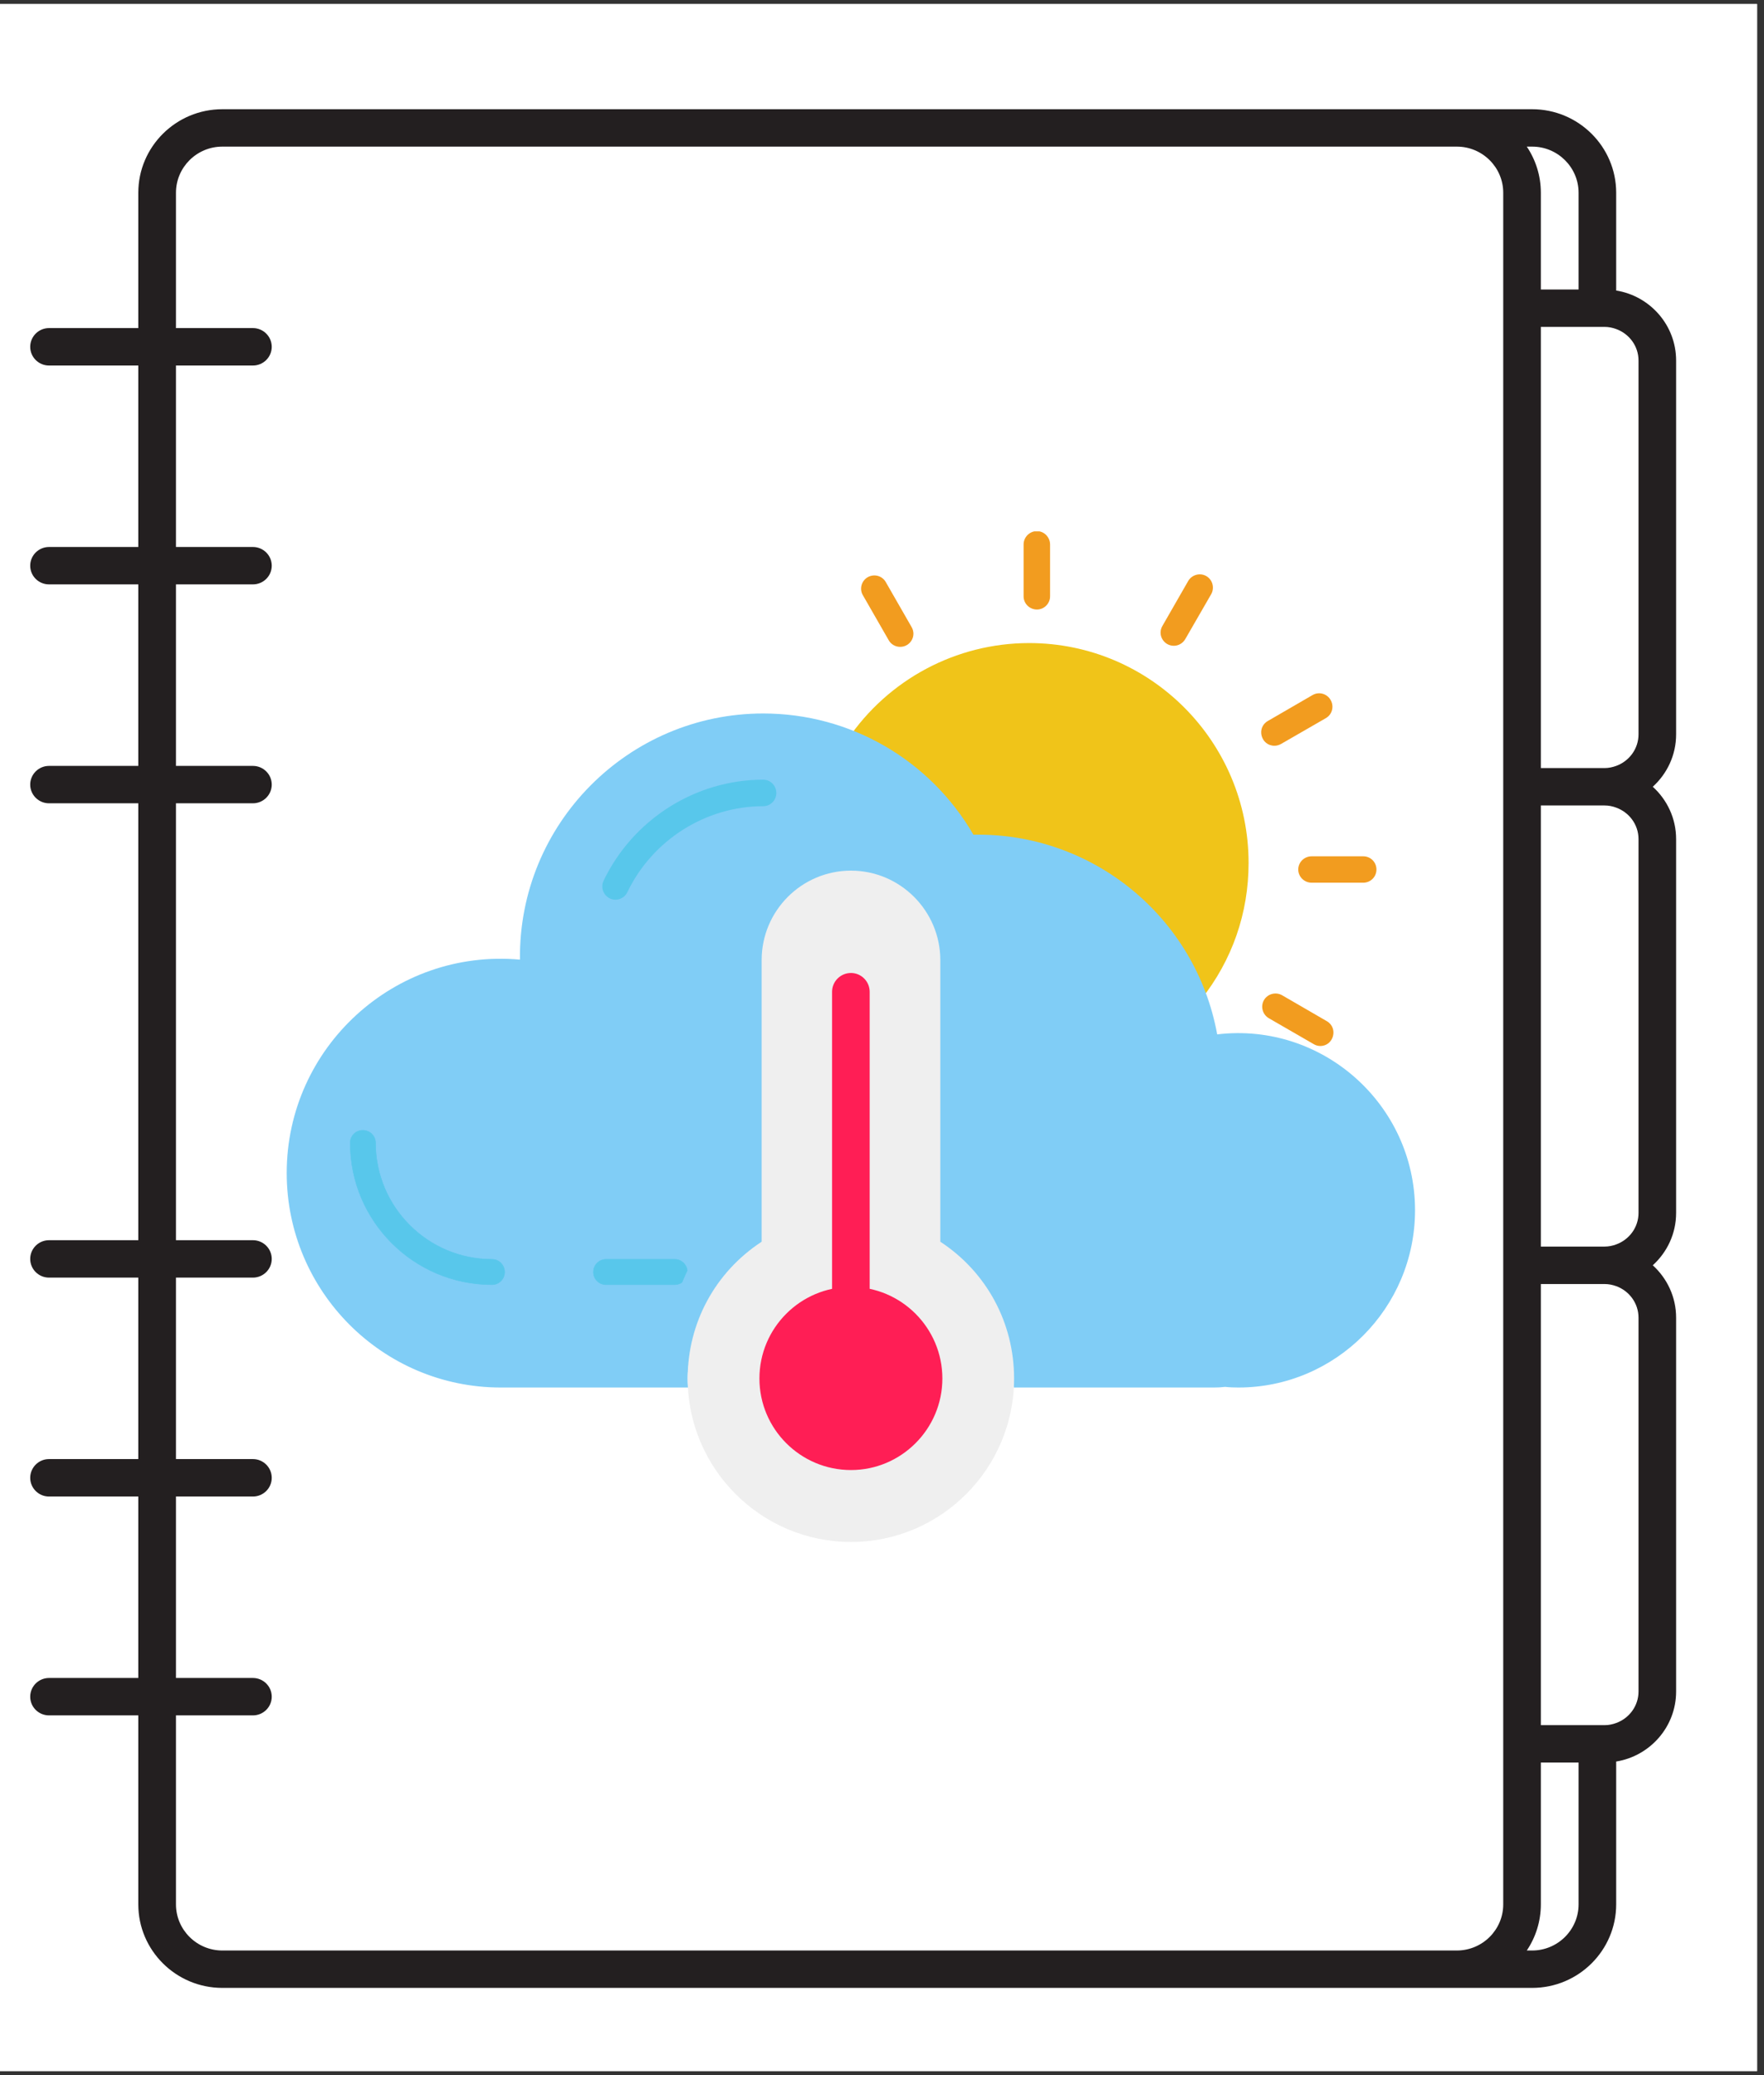 <svg xmlns="http://www.w3.org/2000/svg" xmlns:xlink="http://www.w3.org/1999/xlink" width="170" zoomAndPan="magnify" viewBox="0 0 127.5 150" height="200" preserveAspectRatio="xMidYMid meet" version="1.0"><rect x="0" y="0" width="127.5" height="150" fill="#333333" stroke="none"/><defs><clipPath id="1356b23d4d"><path d="M 0 0.293 L 127 0.293 L 127 149.707 L 0 149.707 Z M 0 0.293 " clip-rule="nonzero"/></clipPath><clipPath id="ae4ffd79ed"><path d="M 18.711 44 L 100.293 44 L 100.293 94 L 18.711 94 Z M 18.711 44 " clip-rule="nonzero"/></clipPath><clipPath id="468c30044c"><path d="M 71 31.41 L 74 31.41 L 74 38 L 71 38 Z M 71 31.41 " clip-rule="nonzero"/></clipPath><clipPath id="545c35b819"><path d="M 47 55 L 72 55 L 72 104.492 L 47 104.492 Z M 47 55 " clip-rule="nonzero"/></clipPath><clipPath id="0c093f4793"><path d="M 0.16 0.816 L 119.133 0.816 L 119.133 136.785 L 0.16 136.785 Z M 0.16 0.816 " clip-rule="nonzero"/></clipPath><clipPath id="52bdd58cdb"><rect x="0" width="120" y="0" height="137"/></clipPath></defs><g clip-path="url(#1356b23d4d)"><path fill="#ffffff" d="M 0 0.293 L 127 0.293 L 127 149.707 L 0 149.707 Z M 0 0.293 " fill-opacity="1" fill-rule="nonzero"/><path fill="#ffffff" d="M 0 0.293 L 127 0.293 L 127 149.707 L 0 149.707 Z M 0 0.293 " fill-opacity="1" fill-rule="nonzero"/></g><g transform="matrix(1, 0, 0, 1, 2, 7)"><g clip-path="url(#52bdd58cdb)"><path fill="#f0c419" d="M 84.074 65.598 C 83.508 65.598 83.098 65.102 83.121 64.598 C 77.582 62.449 63.52 50.609 60.367 47.918 C 60.09 48.023 59.77 47.988 59.508 47.816 C 59.07 47.52 58.957 46.922 59.242 46.484 C 62.199 42.105 67.121 39.484 72.387 39.484 C 81.137 39.484 88.246 46.609 88.246 55.379 C 88.246 59 87.066 62.402 84.816 65.242 C 84.637 65.469 84.359 65.598 84.074 65.598 Z M 84.074 65.598 " fill-opacity="1" fill-rule="evenodd"/><g clip-path="url(#ae4ffd79ed)"><path fill="#80cdf6" d="M 87.504 93.297 C 87.191 93.297 86.871 93.285 86.551 93.25 C 86.273 93.285 86 93.297 85.734 93.297 L 71.273 93.297 C 71.285 93.078 71.008 92.883 71.008 92.664 C 71.008 88.645 69.051 85.113 65.699 82.93 L 65.652 62.402 C 65.641 58.84 63.039 56.367 59.48 56.367 C 55.918 56.367 53.211 58.84 53.312 62.402 L 53.52 70.184 L 53.277 82.734 C 51.352 84 49.965 85.977 49.059 88.012 C 48.406 89.492 47.703 90.941 47.703 92.645 C 47.703 92.859 47.715 93.078 47.73 93.297 L 34.195 93.297 C 25.66 93.297 18.723 86.344 18.723 77.793 C 18.723 68.711 26.523 61.551 35.582 62.367 C 35.469 52.539 43.426 44.574 53.164 44.574 C 59.449 44.574 65.207 47.91 68.359 53.336 C 76.984 53.172 84.438 59.312 85.977 67.77 C 93.566 66.863 100.277 72.828 100.277 80.48 C 100.277 87.551 94.543 93.297 87.504 93.297 Z M 87.504 93.297 " fill-opacity="1" fill-rule="evenodd"/></g><path stroke-linecap="butt" transform="matrix(0.011, 0, 0, 0.011, 18.723, 27.059)" fill-opacity="1" fill="#58c7eb" fill-rule="evenodd" stroke-linejoin="miter" d="M 2550.033 5345.88 L 2098.117 5345.88 C 2052.142 5345.88 2015.022 5308.841 2015.022 5262.966 C 2015.022 5217.092 2052.142 5179.033 2098.117 5179.033 L 2550.033 5179.033 C 2591.921 5179.033 2626.998 5210.975 2632.107 5252.092 C 2620.187 5277.918 2607.927 5304.083 2597.03 5330.928 C 2584.089 5340.103 2567.061 5345.88 2550.033 5345.88 Z M 1348.896 5345.88 C 834.999 5345.88 417.139 4927.913 417.139 4414.12 C 417.139 4367.906 453.918 4331.207 499.893 4331.207 C 545.868 4331.207 584.01 4367.906 584.01 4414.12 C 584.01 4835.825 926.949 5179.033 1348.896 5179.033 C 1395.212 5179.033 1431.992 5217.092 1431.992 5262.966 C 1431.992 5308.841 1395.212 5345.88 1348.896 5345.88 Z M 1348.896 5345.88 " stroke="#58c7eb" stroke-width="3" stroke-opacity="1" stroke-miterlimit="4"/><path fill="#58c7eb" d="M 42.484 58.035 C 41.797 58.035 41.316 57.297 41.629 56.656 C 43.762 52.219 48.277 49.359 53.164 49.359 C 53.691 49.359 54.113 49.793 54.113 50.324 C 54.113 50.84 53.691 51.277 53.164 51.277 C 49.012 51.277 45.16 53.715 43.348 57.484 C 43.188 57.828 42.844 58.035 42.484 58.035 Z M 42.484 58.035 " fill-opacity="1" fill-rule="evenodd"/><path fill="#f29c1f" d="M 63.062 39.758 C 62.73 39.758 62.406 39.586 62.234 39.277 L 60.367 36.023 C 60.102 35.578 60.262 34.988 60.711 34.727 C 61.168 34.461 61.754 34.609 62.02 35.07 L 63.887 38.324 C 64.266 38.969 63.797 39.758 63.062 39.758 Z M 63.062 39.758 " fill-opacity="1" fill-rule="evenodd"/><g clip-path="url(#468c30044c)"><path fill="#f29c1f" d="M 72.949 37.059 C 72.418 37.059 71.984 36.633 71.984 36.105 L 71.984 32.359 C 71.984 31.828 72.418 31.391 72.949 31.391 C 73.465 31.391 73.898 31.828 73.898 32.359 L 73.898 36.105 C 73.898 36.633 73.465 37.059 72.949 37.059 Z M 72.949 37.059 " fill-opacity="1" fill-rule="evenodd"/></g><path fill="#f29c1f" d="M 82.844 39.68 C 82.109 39.68 81.641 38.887 82.02 38.242 L 83.887 34.988 C 84.152 34.543 84.738 34.379 85.195 34.645 C 85.645 34.91 85.805 35.496 85.539 35.957 L 83.672 39.195 C 83.488 39.508 83.168 39.68 82.844 39.68 Z M 82.844 39.68 " fill-opacity="1" fill-rule="evenodd"/><path fill="#f29c1f" d="M 90.117 46.906 C 89.141 46.906 88.785 45.609 89.637 45.117 L 92.871 43.242 C 93.328 42.977 93.914 43.137 94.176 43.598 C 94.441 44.059 94.293 44.645 93.832 44.91 L 90.586 46.781 C 90.438 46.863 90.277 46.906 90.117 46.906 Z M 90.117 46.906 " fill-opacity="1" fill-rule="evenodd"/><path fill="#f29c1f" d="M 96.539 56.805 L 92.801 56.805 C 92.273 56.805 91.836 56.379 91.836 55.852 C 91.836 55.324 92.273 54.898 92.801 54.898 L 96.539 54.898 C 97.066 54.898 97.488 55.324 97.488 55.852 C 97.488 56.379 97.066 56.805 96.539 56.805 Z M 96.539 56.805 " fill-opacity="1" fill-rule="evenodd"/><path fill="#f29c1f" d="M 93.43 68.609 C 93.258 68.609 93.098 68.562 92.949 68.473 L 89.703 66.598 C 89.254 66.332 89.094 65.746 89.359 65.289 C 89.621 64.84 90.207 64.68 90.668 64.941 L 93.902 66.816 C 94.75 67.309 94.395 68.609 93.43 68.609 Z M 93.43 68.609 " fill-opacity="1" fill-rule="evenodd"/><g clip-path="url(#545c35b819)"><path fill="#efefef" d="M 59.508 104.461 C 53.004 104.461 47.703 99.16 47.703 92.645 C 47.703 88.621 49.699 84.953 53.051 82.758 L 53.051 62.402 C 53.051 58.84 55.938 55.934 59.508 55.934 C 63.062 55.934 65.965 58.84 65.965 62.402 L 65.965 82.758 C 69.312 84.953 71.297 88.621 71.297 92.645 C 71.297 99.16 66.008 104.461 59.508 104.461 Z M 59.508 104.461 " fill-opacity="1" fill-rule="evenodd"/></g><path fill="#ff1e55" d="M 59.508 88.125 C 58.75 88.125 58.141 87.516 58.141 86.77 L 58.141 64.691 C 58.141 63.945 58.75 63.332 59.508 63.332 C 60.25 63.332 60.859 63.945 60.859 64.691 L 60.859 86.77 C 60.859 87.516 60.25 88.125 59.508 88.125 Z M 59.508 88.125 " fill-opacity="1" fill-rule="evenodd"/><path fill="#ff1e55" d="M 59.508 99.262 C 55.859 99.262 52.891 96.297 52.891 92.645 C 52.891 88.988 55.859 86.023 59.508 86.023 C 63.141 86.023 66.113 88.988 66.113 92.645 C 66.113 96.297 63.141 99.262 59.508 99.262 Z M 59.508 99.262 " fill-opacity="1" fill-rule="evenodd"/><g clip-path="url(#0c093f4793)"><path fill="#231f20" d="M 114.816 48.363 C 114.555 48.457 114.273 48.52 113.98 48.52 L 109.371 48.52 L 109.371 16.629 L 113.98 16.629 C 114.273 16.629 114.555 16.688 114.816 16.785 C 115.754 17.125 116.43 18.012 116.43 19.062 L 116.43 46.082 C 116.43 47.133 115.754 48.02 114.816 48.363 Z M 112.098 6.934 L 112.098 13.926 L 109.371 13.926 L 109.371 6.934 C 109.371 5.699 108.996 4.555 108.355 3.598 L 108.742 3.598 C 110.59 3.598 112.098 5.094 112.098 6.934 Z M 16.203 133.992 L 14.07 133.992 C 12.223 133.992 10.719 132.496 10.719 130.656 L 10.719 116.996 L 16.281 116.996 C 17.031 116.996 17.641 116.395 17.641 115.645 C 17.641 114.898 17.031 114.293 16.281 114.293 L 10.719 114.293 L 10.719 101.176 L 16.281 101.176 C 17.031 101.176 17.641 100.57 17.641 99.824 C 17.641 99.078 17.031 98.469 16.281 98.469 L 10.719 98.469 L 10.719 85.352 L 16.281 85.352 C 17.031 85.352 17.641 84.746 17.641 84 C 17.641 83.254 17.031 82.648 16.281 82.648 L 10.719 82.648 L 10.719 51.066 L 16.281 51.066 C 17.031 51.066 17.641 50.461 17.641 49.715 C 17.641 48.969 17.031 48.363 16.281 48.363 L 10.719 48.363 L 10.719 35.242 L 16.281 35.242 C 17.031 35.242 17.641 34.641 17.641 33.891 C 17.641 33.145 17.031 32.539 16.281 32.539 L 10.719 32.539 L 10.719 19.422 L 16.281 19.422 C 17.031 19.422 17.641 18.816 17.641 18.07 C 17.641 17.324 17.031 16.715 16.281 16.715 L 10.719 16.715 L 10.719 6.934 C 10.719 5.094 12.223 3.598 14.07 3.598 L 103.297 3.598 C 105.148 3.598 106.652 5.094 106.652 6.934 L 106.652 130.656 C 106.652 132.496 105.148 133.992 103.297 133.992 Z M 112.098 130.656 C 112.098 132.496 110.59 133.992 108.742 133.992 L 108.355 133.992 C 108.996 133.035 109.371 131.891 109.371 130.656 L 109.371 120.406 L 112.098 120.406 Z M 116.43 115.27 C 116.43 116.32 115.754 117.207 114.816 117.547 C 114.555 117.645 114.273 117.703 113.98 117.703 L 109.371 117.703 L 109.371 85.816 L 113.98 85.816 C 114.273 85.816 114.555 85.875 114.816 85.969 C 115.754 86.309 116.43 87.199 116.43 88.25 Z M 116.43 80.676 C 116.43 81.727 115.754 82.613 114.816 82.953 C 114.555 83.051 114.273 83.109 113.98 83.109 L 109.371 83.109 L 109.371 51.223 L 113.98 51.223 C 114.273 51.223 114.555 51.281 114.816 51.379 C 115.754 51.719 116.43 52.605 116.43 53.656 Z M 114.816 14 L 114.816 6.934 C 114.816 3.602 112.09 0.895 108.742 0.895 L 14.07 0.895 C 10.723 0.895 7.996 3.602 7.996 6.934 L 7.996 16.715 L 1.543 16.715 C 0.793 16.715 0.184 17.324 0.184 18.07 C 0.184 18.816 0.793 19.422 1.543 19.422 L 7.996 19.422 L 7.996 32.539 L 1.543 32.539 C 0.793 32.539 0.184 33.145 0.184 33.891 C 0.184 34.641 0.793 35.242 1.543 35.242 L 7.996 35.242 L 7.996 48.363 L 1.543 48.363 C 0.793 48.363 0.184 48.969 0.184 49.715 C 0.184 50.461 0.793 51.066 1.543 51.066 L 7.996 51.066 L 7.996 82.648 L 1.543 82.648 C 0.793 82.648 0.184 83.254 0.184 84 C 0.184 84.746 0.793 85.352 1.543 85.352 L 7.996 85.352 L 7.996 98.469 L 1.543 98.469 C 0.793 98.469 0.184 99.078 0.184 99.824 C 0.184 100.57 0.793 101.176 1.543 101.176 L 7.996 101.176 L 7.996 114.293 L 1.543 114.293 C 0.793 114.293 0.184 114.898 0.184 115.645 C 0.184 116.395 0.793 116.996 1.543 116.996 L 7.996 116.996 L 7.996 130.656 C 7.996 133.988 10.723 136.695 14.07 136.695 L 108.742 136.695 C 112.09 136.695 114.816 133.988 114.816 130.656 L 114.816 120.332 C 117.27 119.934 119.148 117.816 119.148 115.27 L 119.148 88.25 C 119.148 86.75 118.496 85.402 117.461 84.461 C 118.496 83.52 119.148 82.176 119.148 80.676 L 119.148 53.656 C 119.148 52.156 118.496 50.809 117.461 49.871 C 118.496 48.93 119.148 47.582 119.148 46.082 L 119.148 19.062 C 119.148 16.512 117.27 14.395 114.816 14 " fill-opacity="1" fill-rule="nonzero"/></g></g></g></svg>
